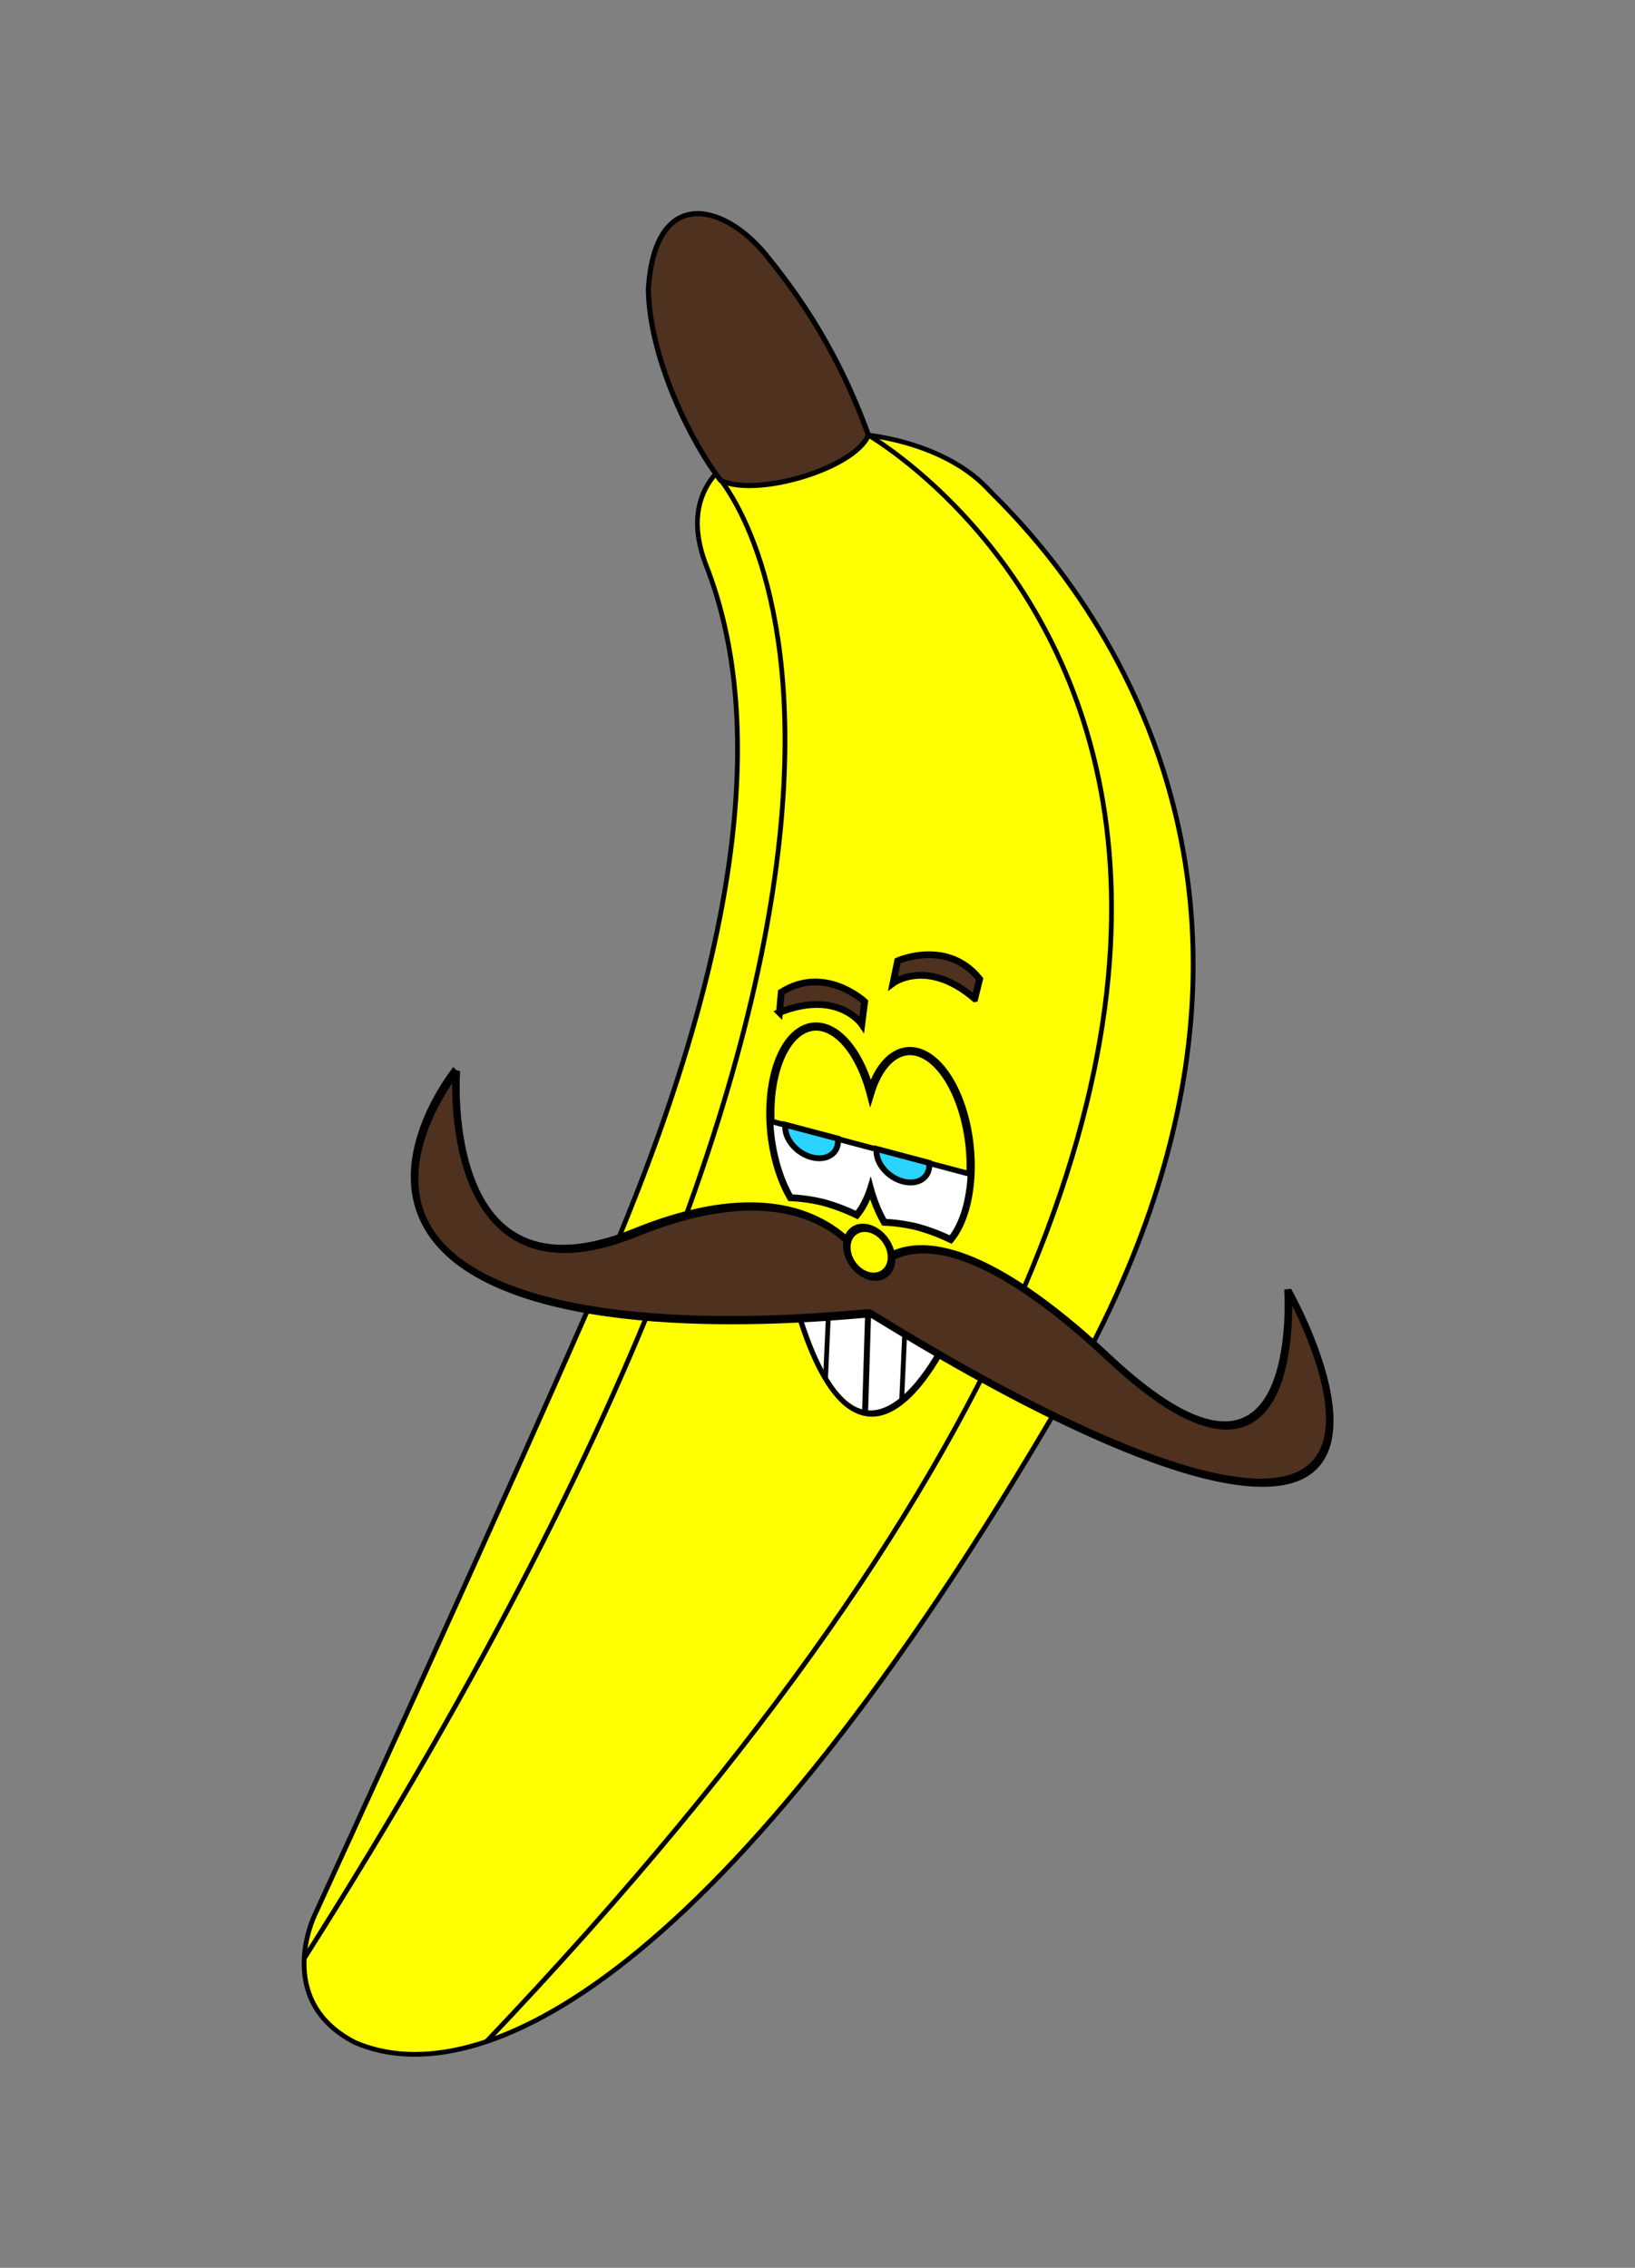 <?xml version="1.0" encoding="UTF-8" standalone="no"?>
<!-- Created with Inkscape (http://www.inkscape.org/) -->

<svg
   xmlns:dc="http://purl.org/dc/elements/1.1/"
   xmlns:cc="http://creativecommons.org/ns#"
   xmlns:rdf="http://www.w3.org/1999/02/22-rdf-syntax-ns#"
   xmlns:svg="http://www.w3.org/2000/svg"
   xmlns="http://www.w3.org/2000/svg"
   xmlns:sodipodi="http://sodipodi.sourceforge.net/DTD/sodipodi-0.dtd"
   xmlns:inkscape="http://www.inkscape.org/namespaces/inkscape"
   width="117.173mm"
   height="162.53mm"
   viewBox="0 0 117.173 162.53"
   version="1.1"
   id="svg8"
   inkscape:version="0.92.3 (2405546, 2018-03-11)"
   sodipodi:docname="banana.svg"
   inkscape:export-xdpi="96"
   inkscape:export-ydpi="96">
  <rect x="0" y="0" width="117.173" height="162.53" fill="#808080" stroke="none"/>
  <defs
     id="defs2">
    <clipPath
       clipPathUnits="userSpaceOnUse"
       id="clipPath959">
      <rect
         style="opacity:1;vector-effect:none;fill:#000000;fill-opacity:0.498;stroke:none;stroke-width:1.154;stroke-linecap:butt;stroke-linejoin:miter;stroke-miterlimit:4;stroke-dasharray:none;stroke-dashoffset:0;stroke-opacity:1;paint-order:normal"
         id="rect961"
         width="8.97"
         height="6.225"
         x="445.174"
         y="-726.016" />
    </clipPath>
  </defs>
  <sodipodi:namedview
     id="base"
     pagecolor="#ffffff"
     bordercolor="#666666"
     borderopacity="1.0"
     inkscape:pageopacity="1"
     inkscape:pageshadow="2"
     inkscape:zoom="0.9899495"
     inkscape:cx="211.75799"
     inkscape:cy="410.99387"
     inkscape:document-units="mm"
     inkscape:current-layer="layer1"
     showgrid="false"
     inkscape:window-width="1855"
     inkscape:window-height="1018"
     inkscape:window-x="65"
     inkscape:window-y="32"
     inkscape:window-maximized="1"
     inkscape:snap-nodes="true"
     inkscape:measure-start="300.714,432.857"
     inkscape:measure-end="0,0"
     fit-margin-top="0"
     fit-margin-left="0"
     fit-margin-right="0"
     fit-margin-bottom="0"
     inkscape:snap-midpoints="true"
     inkscape:snap-smooth-nodes="true"
     inkscape:snap-intersection-paths="true"
     inkscape:object-paths="true"
     inkscape:snap-global="true" />
  <g
     inkscape:label="Layer 1"
     inkscape:groupmode="layer"
     id="layer1"
     transform="translate(7.91,802.272)">
    <g
       id="g889"
       transform="translate(-81.074,-16.208)">
      <path
         sodipodi:nodetypes="csccscc"
         inkscape:connector-curvature="0"
         id="path1540-6"
         d="m 143.87,-751.12 c 1.52,1.737 28.64,25.368 5.492,65.227 -24.344,41.92 -41.943,50.071 -50.776,46.2 -5.832,-3.014 -2.883,-9.091 -2.883,-9.091 0,0 13.9,-30.27 20.636,-45.817 9.713,-22.417 11.997,-39.381 7.394,-51.038 -4.057,-10.76 13.985,-11.869 20.136,-5.481 z"
         style="fill:#ffff00;fill-opacity:1;stroke:#000000;stroke-width:0.341;stroke-linecap:butt;stroke-linejoin:miter;stroke-miterlimit:4;stroke-dasharray:none;stroke-opacity:1" />
      <path
         sodipodi:nodetypes="cc"
         inkscape:connector-curvature="0"
         id="path1542-7"
         d="m 124.46,-752.101 c 0,0 22.835,23.891 -29.492,106.388"
         style="fill:none;stroke:#000000;stroke-width:0.341;stroke-linecap:butt;stroke-linejoin:miter;stroke-miterlimit:4;stroke-dasharray:none;stroke-opacity:1" />
      <path
         sodipodi:nodetypes="cc"
         inkscape:connector-curvature="0"
         id="path1544-5"
         d="m 135.062,-755.081 c 0,0 54.322,29.886 -27.04,115.336"
         style="fill:none;stroke:#000000;stroke-width:0.341;stroke-linecap:butt;stroke-linejoin:miter;stroke-miterlimit:4;stroke-dasharray:none;stroke-opacity:1" />
      <path
         inkscape:connector-curvature="0"
         id="path822-6-6"
         d="m 138.912,-710.664 a 7.246,3.762 84.197 0 0 -3.367,2.909 7.246,3.762 84.197 0 0 -3.361,-4.667 7.246,3.762 84.197 0 0 -3.814,6.136 7.246,3.762 84.197 0 0 1.469,6.016 41.349,21.469 84.197 0 1 2.345,0.337 41.349,21.469 84.197 0 1 2.37,0.888 7.246,3.762 84.197 0 0 1,-1.993 7.246,3.762 84.197 0 0 1.014,2.527 41.349,21.469 84.197 0 1 2.345,0.337 41.349,21.469 84.197 0 1 2.37,0.888 7.246,3.762 84.197 0 0 1.444,-5.218 7.246,3.762 84.197 0 0 -3.814,-8.159 z"
         style="opacity:1;fill:#ffff00;fill-opacity:1;stroke:#000000;stroke-width:0.588;stroke-linecap:butt;stroke-miterlimit:4;stroke-dasharray:none;stroke-dashoffset:0;stroke-opacity:1" />
      <path
         inkscape:connector-curvature="0"
         id="rect823-0-2"
         d="m 128.385,-705.715 a 7.246,3.762 84.197 0 0 1.454,5.445 41.349,21.469 84.197 0 1 2.345,0.337 41.349,21.469 84.197 0 1 2.369,0.887 7.246,3.762 84.197 0 0 0.999,-1.993 7.246,3.762 84.197 0 0 1.014,2.527 41.349,21.469 84.197 0 1 2.345,0.337 41.349,21.469 84.197 0 1 2.37,0.888 7.246,3.762 84.197 0 0 1.428,-4.628 z"
         style="opacity:1;fill:#ffffff;fill-opacity:1;stroke:#000000;stroke-width:0.397;stroke-linecap:butt;stroke-miterlimit:4;stroke-dasharray:none;stroke-dashoffset:0;stroke-opacity:1" />
      <path
         inkscape:connector-curvature="0"
         id="path832-6-9"
         d="m 129.45,-705.456 a 2.067,1.514 36.496 0 0 -0.011,0.171 2.067,1.514 36.496 0 0 1.89,2.157 2.067,1.514 36.496 0 0 1.89,-1.155 2.067,1.514 36.496 0 0 -0.012,-0.178 z"
         style="opacity:1;fill:#2ad4ff;fill-opacity:1;stroke:#000000;stroke-width:0.421;stroke-linecap:butt;stroke-miterlimit:4;stroke-dasharray:none;stroke-dashoffset:0;stroke-opacity:1" />
      <path
         inkscape:connector-curvature="0"
         id="ellipse834-2-1"
         d="m 135.991,-703.721 a 2.067,1.514 36.496 0 0 -0.011,0.171 2.067,1.514 36.496 0 0 1.89,2.157 2.067,1.514 36.496 0 0 1.89,-1.155 2.067,1.514 36.496 0 0 -0.013,-0.178 z"
         style="opacity:1;fill:#2ad4ff;fill-opacity:1;stroke:#000000;stroke-width:0.421;stroke-linecap:butt;stroke-miterlimit:4;stroke-dasharray:none;stroke-dashoffset:0;stroke-opacity:1" />
      <g
         transform="matrix(0.771,0.204,0,0.818,63.065,-839.102)"
         id="g940-6-2">
        <path
           style="fill:#ffffff;fill-opacity:1;stroke:#000000;stroke-width:0.529;stroke-linecap:butt;stroke-linejoin:miter;stroke-miterlimit:4;stroke-dasharray:none;stroke-opacity:1"
           d="m 86.675,156.179 h 14.806 c 0,0 -8.637,20.591 -14.806,0 z"
           id="path900-9-7"
           inkscape:connector-curvature="0" />
        <path
           style="fill:#4e311f;fill-opacity:1;stroke:#000000;stroke-width:0.7;stroke-linecap:butt;stroke-linejoin:miter;stroke-miterlimit:4;stroke-dasharray:none;stroke-opacity:1"
           d="m 55.515,144.759 c 0,0 -9.933,13.979 1.981,17.349 11.587,3.278 35.176,-5.297 36.482,-5.649 1.306,0.351 25.272,8.927 36.859,5.649 11.914,-3.37 1.981,-17.349 1.981,-17.349 0,0 1.688,21.672 -16.62,10.092 -15.322,-9.691 -20.685,-4.083 -22.032,-1.992 -1.347,-2.091 -6.71,-7.7 -22.032,1.992 -18.308,11.579 -16.619,-10.092 -16.619,-10.092 z"
           id="path861-9-0"
           inkscape:connector-curvature="0"
           sodipodi:nodetypes="cscscscsc" />
        <circle
           style="opacity:1;fill:#ffff00;fill-opacity:1;stroke:#000000;stroke-width:0.7;stroke-linecap:butt;stroke-miterlimit:4;stroke-dasharray:none;stroke-dashoffset:0;stroke-opacity:1"
           id="path896-2-9"
           cx="93.889"
           cy="151.139"
           r="2.079" />
        <path
           style="fill:none;stroke:#000000;stroke-width:0.442;stroke-linecap:butt;stroke-linejoin:miter;stroke-miterlimit:4;stroke-dasharray:none;stroke-opacity:1"
           d="m 90.11,157.376 -0.283,5.953"
           id="path902-9-3"
           inkscape:connector-curvature="0"
           sodipodi:nodetypes="cc" />
        <path
           style="fill:none;stroke:#000000;stroke-width:0.442;stroke-linecap:butt;stroke-linejoin:miter;stroke-miterlimit:4;stroke-dasharray:none;stroke-opacity:1"
           d="m 97.197,157.328 -0.283,5.953"
           id="path902-7-6-6"
           inkscape:connector-curvature="0"
           sodipodi:nodetypes="cc" />
        <path
           style="fill:none;stroke:#000000;stroke-width:0.552;stroke-linecap:butt;stroke-linejoin:miter;stroke-miterlimit:4;stroke-dasharray:none;stroke-opacity:1"
           d="m 93.795,156.383 -0.283,8.788"
           id="path902-7-5-5-0"
           inkscape:connector-curvature="0"
           sodipodi:nodetypes="cc" />
      </g>
      <path
         sodipodi:nodetypes="ccccc"
         inkscape:connector-curvature="0"
         id="path901"
         d="m 124.818,-751.625 c 2.633,1.228 9.618,-0.896 10.581,-3.258 -2.473,-6.803 -5.624,-10.774 -7.413,-13 -3.224,-3.83 -7.947,-4.61 -8.356,2.583 0.096,5.102 3.229,11.186 5.187,13.674 z"
         style="fill:#4e311f;fill-opacity:1;stroke:#000000;stroke-width:0.367;stroke-linecap:butt;stroke-linejoin:miter;stroke-miterlimit:4;stroke-dasharray:none;stroke-opacity:1" />
      <path
         style="fill:#4e311f;fill-opacity:1;stroke:#000000;stroke-width:0.485;stroke-linecap:butt;stroke-linejoin:miter;stroke-miterlimit:4;stroke-dasharray:none;stroke-opacity:1"
         d="m 129.024,-713.504 0.127,-1.448 c 3.139,-1.986 5.981,0.679 5.981,0.679 l -0.206,1.618 c 0,0 -1.711,-2.516 -5.903,-0.85 z"
         id="path1550-3"
         inkscape:connector-curvature="0"
         sodipodi:nodetypes="ccccc" />
      <path
         style="fill:#4e311f;fill-opacity:1;stroke:#000000;stroke-width:0.485;stroke-linecap:butt;stroke-linejoin:miter;stroke-miterlimit:4;stroke-dasharray:none;stroke-opacity:1"
         d="m 143.021,-714.49 0.35,-1.41 c -2.322,-2.898 -5.877,-1.303 -5.877,-1.303 l -0.332,1.597 c 0,0 2.437,-1.822 5.858,1.116 z"
         id="path1550-6-6"
         inkscape:connector-curvature="0"
         sodipodi:nodetypes="ccccc" />
    </g>
  </g>
</svg>
